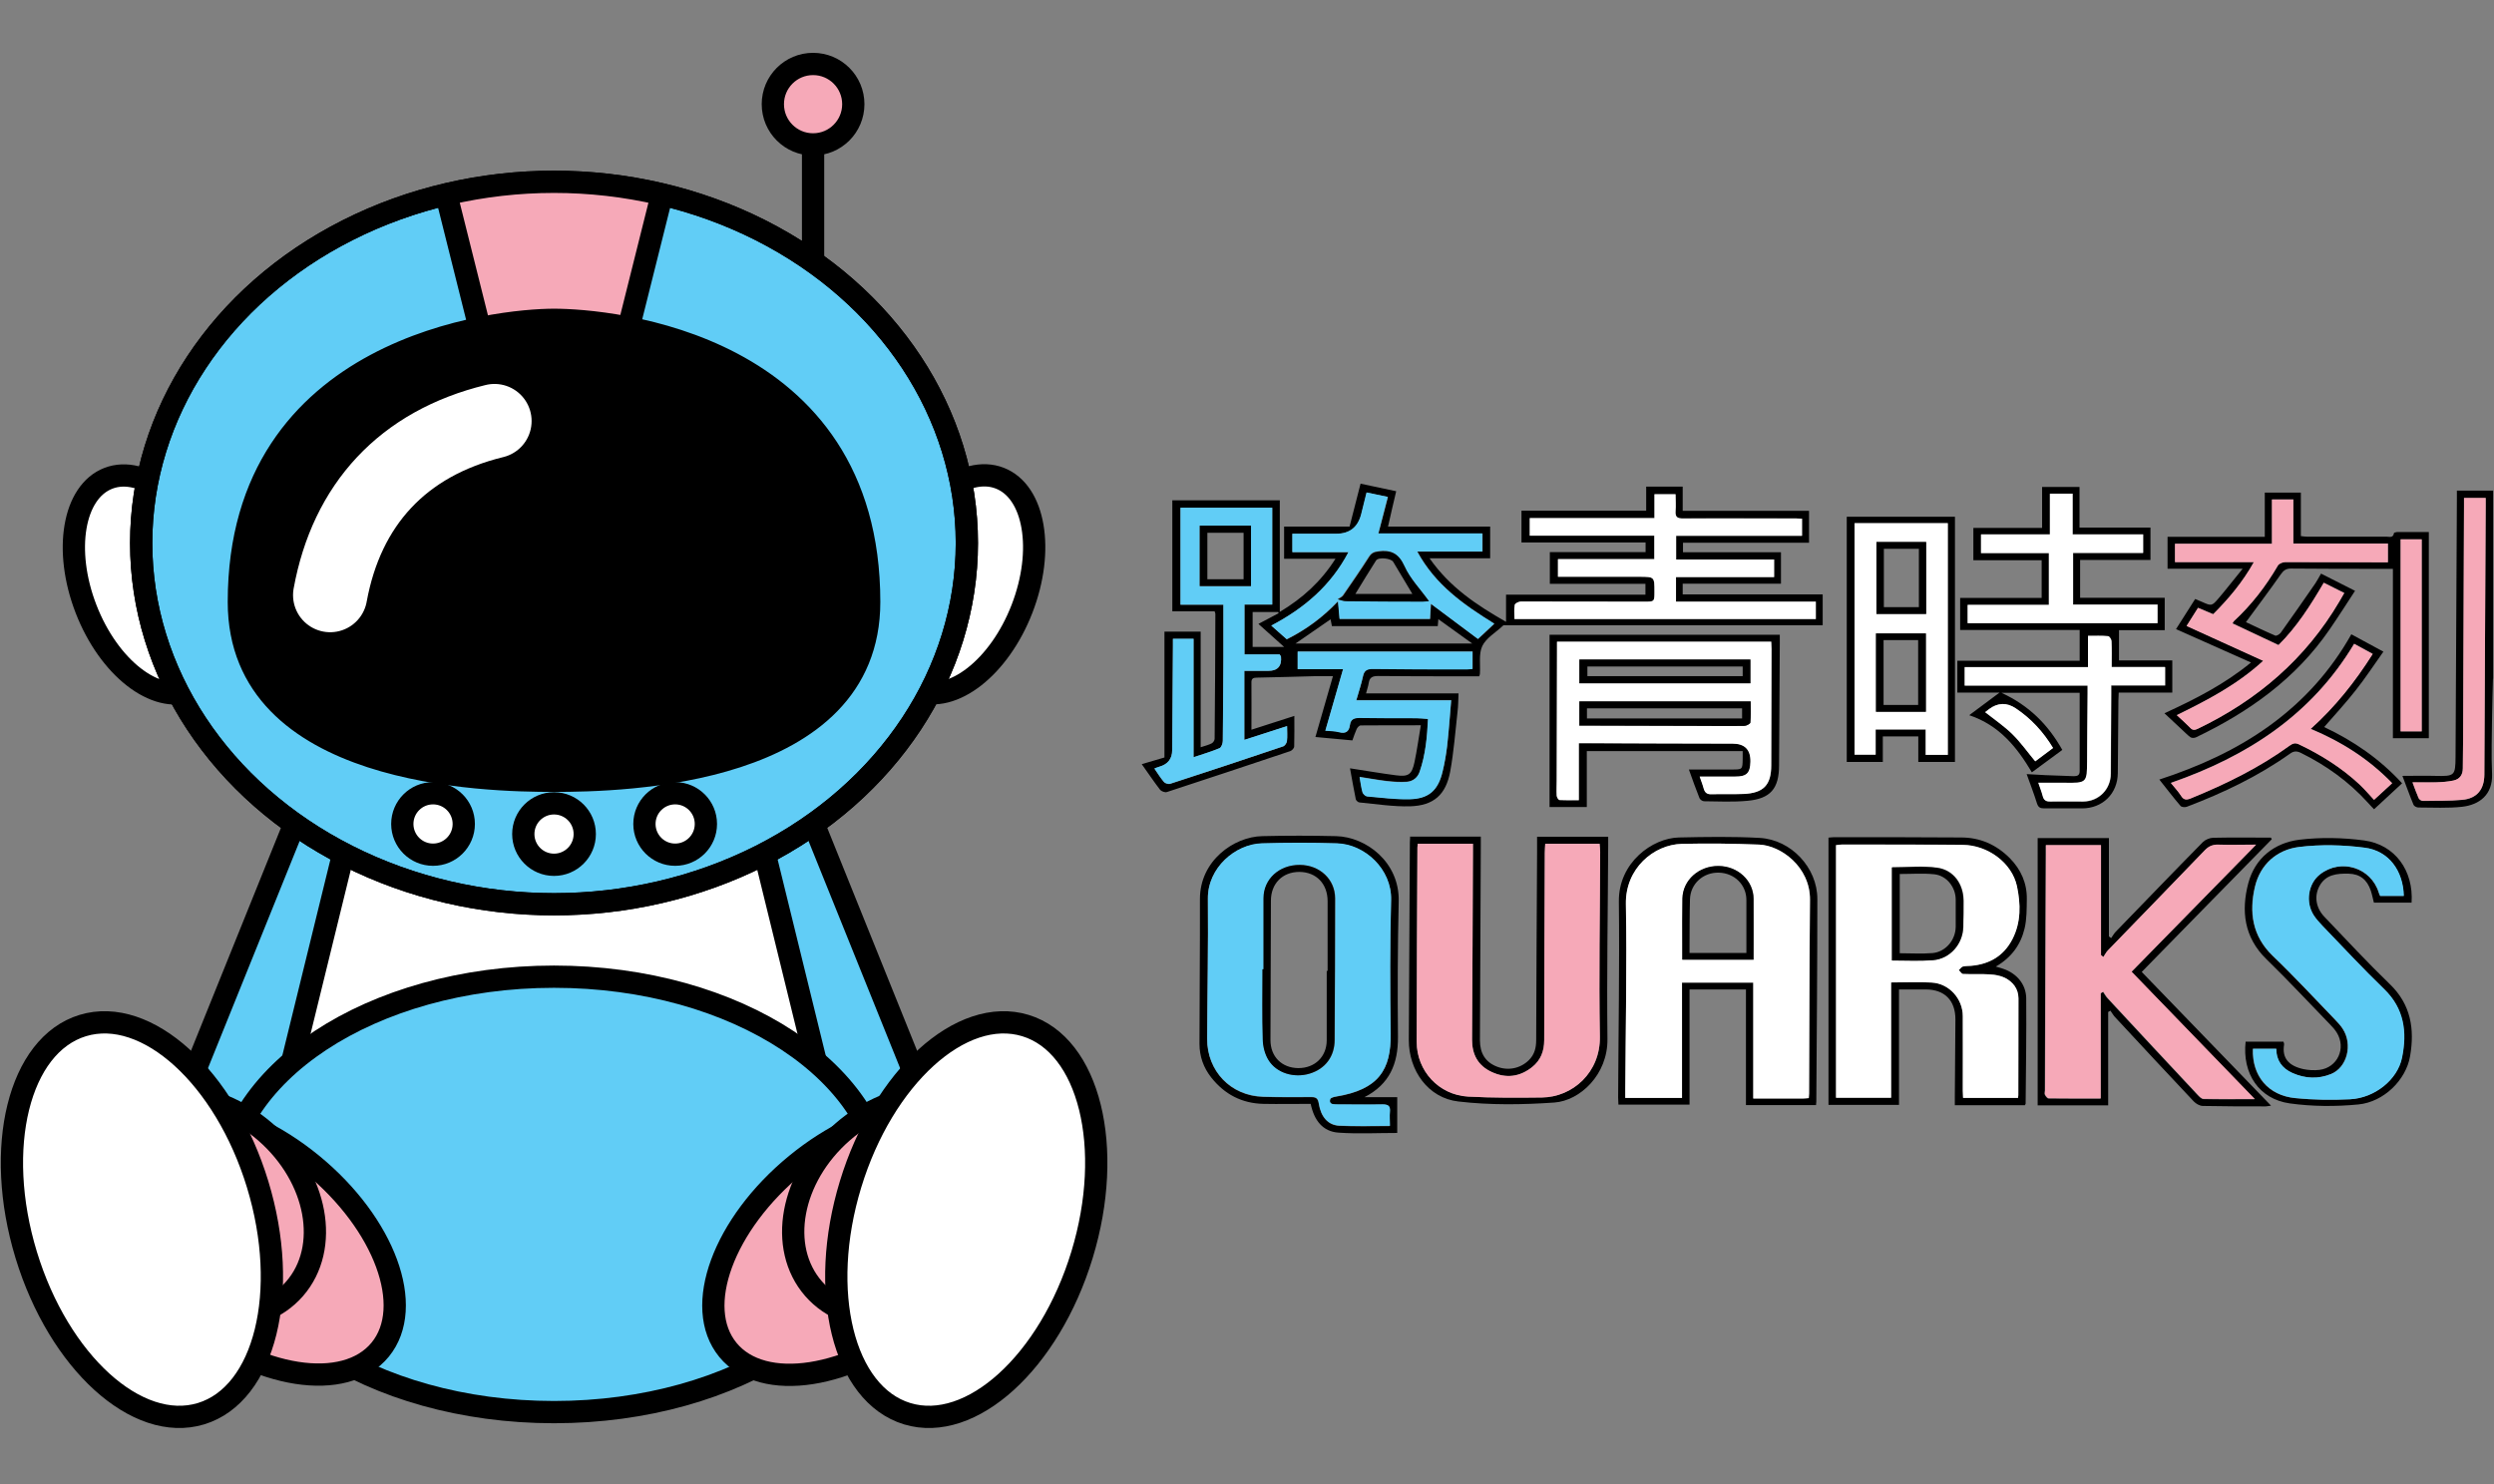 <?xml version="1.0" encoding="UTF-8"?>
<svg id="Layer_1" data-name="Layer 1" xmlns="http://www.w3.org/2000/svg" xmlns:xlink="http://www.w3.org/1999/xlink" viewBox="0 0 168 100">
  <rect x="0" y="0" width="168" height="100" fill="#808080" stroke="none"/>
  <defs>
    <style>
      .cls-1, .cls-2, .cls-3, .cls-4, .cls-5 {
        stroke: #000;
        stroke-width: 1.5px;
      }

      .cls-1, .cls-2, .cls-3, .cls-4, .cls-5, .cls-6 {
        stroke-miterlimit: 10;
      }

      .cls-1, .cls-7, .cls-6 {
        fill: none;
      }

      .cls-2, .cls-8 {
        fill: #fff;
      }

      .cls-9, .cls-7, .cls-8, .cls-10, .cls-11 {
        stroke-width: 0px;
      }

      .cls-3, .cls-11 {
        fill: #61cdf6;
      }

      .cls-4, .cls-10 {
        fill: #f6a9b8;
      }

      .cls-12 {
        clip-path: url(#clippath);
      }

      .cls-6 {
        stroke: #fff;
        stroke-linecap: round;
        stroke-width: 5px;
      }
    </style>
    <clipPath id="clippath">
      <ellipse id="base-3" data-name="base" class="cls-7" cx="37.32" cy="36.59" rx="27.81" ry="24.34"/>
    </clipPath>
  </defs>
  <g id="tubby_or_smth" data-name="tubby or smth">
    <g id="antenna">
      <circle class="cls-4" cx="54.77" cy="7.02" r="2.71"/>
      <line id="mirror" class="cls-1" x1="54.77" y1="9.73" x2="54.77" y2="17.69"/>
    </g>
    <g id="body">
      <polygon class="cls-3" points="54.25 54.13 20.4 54.13 10.37 78.99 64.27 78.99 54.25 54.13"/>
      <polygon class="cls-2" points="49.54 49.47 25.1 49.47 17.86 78.99 56.78 78.99 49.54 49.47"/>
    </g>
    <g id="pelvis">
      <ellipse id="base" class="cls-3" cx="37.32" cy="80.48" rx="22.25" ry="14.67"/>
      <g id="leg-l">
        <ellipse class="cls-4" cx="57.91" cy="83.68" rx="11.47" ry="6.75" transform="translate(-39.93 55.68) rotate(-39.34)"/>
        <ellipse class="cls-4" cx="61.14" cy="81.31" rx="8.41" ry="6.67" transform="translate(-38.39 60.24) rotate(-41.11)"/>
        <ellipse class="cls-2" cx="65.09" cy="82.18" rx="13.67" ry="8.15" transform="translate(-32.49 120.5) rotate(-73.06)"/>
      </g>
      <g id="leg-r">
        <ellipse class="cls-4" cx="16.74" cy="83.68" rx="6.75" ry="11.47" transform="translate(-58.59 43.57) rotate(-50.66)"/>
        <ellipse class="cls-4" cx="13.51" cy="81.31" rx="6.67" ry="8.41" transform="translate(-56.64 38.03) rotate(-48.89)"/>
        <ellipse class="cls-2" cx="9.56" cy="82.18" rx="8.15" ry="13.67" transform="translate(-23.53 6.35) rotate(-16.94)"/>
      </g>
    </g>
    <g id="head">
      <ellipse id="ear-r" class="cls-2" cx="64.58" cy="39.38" rx="7.67" ry="4.58" transform="translate(4.52 85.36) rotate(-68.82)"/>
      <ellipse id="ear-l" class="cls-2" cx="10.07" cy="39.38" rx="4.58" ry="7.67" transform="translate(-13.55 6.3) rotate(-21.18)"/>
      <ellipse id="base-2" data-name="base" class="cls-3" cx="37.32" cy="36.59" rx="27.81" ry="24.34"/>
      <g class="cls-12">
        <polygon class="cls-4" points="42.05 23.26 32.6 23.26 29.8 12.07 44.85 12.07 42.05 23.26"/>
      </g>
      <g id="radio">
        <circle id="m" class="cls-2" cx="37.32" cy="56.2" r="2.07"/>
        <circle id="r" class="cls-2" cx="45.48" cy="55.52" r="2.07"/>
        <circle id="r-2" data-name="r" class="cls-2" cx="29.17" cy="55.52" r="2.07"/>
      </g>
      <path id="visor" class="cls-5" d="m37.32,52.61c-4.59,0-21.23-.32-21.23-12.05,0-17.29,17.53-19.01,21.23-19.01s21.23,1.5,21.23,19.01c0,11.72-16.64,12.05-21.23,12.05Z"/>
      <path id="highlight" class="cls-6" d="m22.24,40.1c1.11-6.09,4.88-10.22,11.07-11.73"/>
      <ellipse id="base-4" data-name="base" class="cls-1" cx="37.32" cy="36.59" rx="27.81" ry="24.34"/>
    </g>
  </g>
  <g id="text">
    <path class="cls-9" d="m167.93,45.73c-.02.84-.05,1.68-.06,2.53-.01,1.3-.06,2.6,0,3.9.05,1.4-.87,2.07-2.01,2.2-.98.11-1.97.05-2.96.05-.11,0-.28-.09-.32-.18-.27-.65-.5-1.3-.75-1.95.77,0,1.5-.02,2.23,0,1.29.03,1.34-.01,1.35-1.28.03-5.81.06-11.61.09-17.42,0-.14,0-.28,0-.52h2.44v12.68Zm-1.95-12.17c0,.21,0,.39,0,.57-.02,5.19-.04,10.39-.06,15.58,0,.69-.01,1.38-.02,2.07,0,.43-.22.73-.63.82-.38.08-.77.1-1.16.12-.51.02-1.03,0-1.6,0,.14.37.26.72.41,1.06.04.09.18.19.27.19.89,0,1.79.01,2.67-.07.99-.09,1.48-.7,1.49-1.71.03-6.04.06-12.08.09-18.12,0-.17,0-.33,0-.51h-1.46Z"/>
    <path class="cls-9" d="m101.27,42.14s-.01.01-.06.05c-.47.44-1.1.8-1.36,1.34-.25.53-.12,1.24-.16,1.87,0,.04-.02.09-.05.17-.45,0-.9,0-1.35,0-1.82,0-3.63,0-5.45-.02-.39,0-.58.09-.64.47-.03.21-.11.42-.18.7h6.23c-.02.46-.02.86-.07,1.26-.15,1.34-.25,2.68-.49,4-.29,1.57-1.11,2.3-2.7,2.35-1.13.03-2.27-.15-3.41-.26-.09,0-.23-.13-.25-.21-.14-.68-.26-1.37-.39-2.09,1.06.16,2.08.34,3.09.47.84.11,1.07-.04,1.25-.87.17-.8.28-1.62.43-2.5-1.42,0-2.73,0-4.05.01-.1,0-.22.14-.27.24-.11.24-.19.49-.29.77-.83-.08-1.63-.15-2.49-.23.39-1.35.77-2.68,1.18-4.1-.43,0-.8,0-1.16,0-1.32.03-2.64.08-3.97.1-.25,0-.37.07-.36.34.01,1.03,0,2.06,0,3.17.97-.31,1.91-.61,2.89-.93,0,.72.01,1.39-.01,2.06,0,.11-.15.27-.26.31-2.77.93-5.54,1.85-8.32,2.76-.12.04-.37-.05-.45-.15-.42-.54-.8-1.12-1.24-1.73.52-.15,1.01-.29,1.53-.45v-8.48h2.44v7.79c.28-.09.52-.15.74-.26.1-.05.2-.2.2-.31.03-2.8.04-5.6.05-8.41,0-.04-.02-.09-.05-.18h-2.85v-7.48h7.24v7.52c1.55-.93,2.78-2.05,3.75-3.58h-3.46v-2.17h4.41c.25-.95.48-1.88.74-2.89.79.17,1.57.34,2.4.51-.19.81-.37,1.57-.55,2.38h6.88v2.14h-4.08c1.36,1.95,3.17,3.15,5.15,4.28v-1.83h9.39v-.73h-6.44v-2.14h6.45v-.65h-8.36v-2.14h8.4v-1.62h2.46v1.63h8.51v2.15h-8.49v.64h6.6v2.12h-6.62v.72h9.43v2.08h-21.54Zm-11.14-1.76h0c.04.43.08.86.12,1.33h6.09c.02-.35.04-.67.06-1.02,1.09.81,2.12,1.59,3.17,2.37.4-.37.74-.69,1.1-1.03-2.05-1.27-3.97-2.61-5.19-4.86h4.39v-1.22h-7.01c.22-.85.43-1.63.64-2.46-.5-.11-.95-.2-1.43-.3-.13.52-.24.98-.36,1.45q-.34,1.33-1.68,1.33h-2.96v1.24h3.78c-1.19,2.27-2.99,3.78-5.2,4.95.39.34.72.64,1.04.92,1.32-.66,2.44-1.5,3.42-2.53.03-.03.03-.1.04-.16Zm21.29-2.7h-6.48v1.19c.2,0,.37,0,.54,0,1.66,0,3.32,0,4.98,0,.98,0,.98,0,.98,1,0,.68,0,.68-.69.68-2.77,0-5.54-.02-8.31-.01-.14,0-.39.12-.41.22-.06.29-.02.6-.02.96h20.3v-1.17h-9.42v-1.66h6.61v-1.18h-6.6v-1.6h8.48v-1.15c-.15,0-.28-.02-.4-.02-2.54,0-5.07-.02-7.61,0-.38,0-.54-.09-.51-.49.03-.38,0-.77,0-1.14h-1.42v1.61h-8.4v1.18h8.39v1.59Zm-29.01,3.06c0,1.25,0,2.43,0,3.6,0,1.86-.01,3.73-.04,5.59,0,.17-.1.43-.22.49-.54.23-1.11.39-1.75.61v-7.98h-1.39c0,.19,0,.34,0,.5-.02,2.33-.04,4.67-.05,7q0,.88-.87,1.12c-.1.03-.2.07-.33.12.22.32.41.63.64.9.08.1.31.17.42.13,2.54-.83,5.08-1.67,7.61-2.52.12-.04.24-.22.26-.35.04-.32.01-.64.01-1.02-.99.32-1.92.62-2.88.93v-4.65c.56,0,1.08,0,1.61,0q.95,0,.86-.96s-.03-.05-.09-.15h-2.37v-3.36h1.87v-6.52h-6.18v6.53h2.88Zm6.87,8.48c.32.03.63.03.92.1.45.12.68-.03.74-.48.05-.38.27-.49.65-.48,1.27.03,2.54.01,3.8.02.26,0,.52.03.81.05-.06,1.24-.17,2.42-.56,3.55-.14.4-.46.66-.87.69-.45.03-.9,0-1.35-.05-.6-.07-1.18-.18-1.83-.28.07.4.11.73.2,1.04.03.11.19.26.31.27.95.09,1.9.21,2.85.19,1.3-.03,1.93-.59,2.23-1.86.14-.58.24-1.16.31-1.75.11-.99.18-1.98.27-3.06h-6.39c.17-.6.34-1.1.45-1.62.08-.41.3-.5.69-.49,2.05.02,4.1.03,6.15.03.18,0,.36-.02.54-.03v-1.17h-11.78v1.18h3.06c-.41,1.4-.79,2.73-1.19,4.13Zm7.58-7.03h-7.14c-.03-.17-.06-.32-.09-.46-.79.55-1.56,1.08-2.36,1.63h11.9c-.79-.57-1.52-1.09-2.28-1.64-.01.18-.03.31-.04.47Zm-12.48-.95v2.35h2.12c-.62-.56-1.17-1.05-1.73-1.55.5-.26.93-.49,1.36-.72-.01-.03-.02-.05-.03-.08h-1.71Z"/>
    <path class="cls-9" d="m140.11,46.68h-5.29c1.86.86,3.14,2.14,4.1,3.85-.67.5-1.35.99-2.05,1.51-1.01-1.7-2.19-3.17-4.22-3.85.69-.51,1.31-.97,2.04-1.52h-2.84v-2.15h8.24v-2.07h-8.05v-2.16h5.49v-2.54h-4.6v-2.18h4.63v-2.76h2.52v2.74h4.78v2.18h-4.74v2.55h5.7v2.18h-3.08v2.04h3.59v2.17h-3.61c0,.21-.02.38-.02.54-.01,1.63-.02,3.26-.04,4.88-.01,1.38-1.02,2.38-2.41,2.38-.85,0-1.69-.01-2.54,0-.27,0-.41-.06-.5-.35-.2-.64-.44-1.26-.69-1.96.43.03.85.05,1.26.07.64.03,1.28.04,1.92.07.24,0,.39-.06.39-.34,0-1.75,0-3.5,0-5.29Zm-2.08-9.41v3.48h-5.47v1.23h12.79v-1.25h-5.69v-3.48h4.72v-1.25h-4.75v-2.74h-1.53v2.74h-4.64v1.26h4.58Zm-5.69,8.94h8.3c0,.23,0,.4,0,.57-.01,1.52-.02,3.04-.03,4.55,0,1.43-.04,1.46-1.49,1.43-.6,0-1.19,0-1.8,0,.1.28.22.57.29.87.07.29.21.4.52.39.73-.02,1.47,0,2.21,0,1.05-.01,1.85-.83,1.86-1.88,0-1.78.02-3.57.03-5.35,0-.18,0-.36,0-.59h3.63v-1.24h-3.6c0-.62.01-1.18-.01-1.74,0-.12-.14-.33-.23-.34-.43-.04-.87-.02-1.35-.02v2.11h-8.31v1.26Zm1.38,1.78c.63.5,1.28.94,1.83,1.48.56.55,1.02,1.2,1.54,1.83.39-.29.79-.59,1.2-.9-.66-1.1-1.48-1.98-2.51-2.67q-.91-.61-1.8.05c-.1.07-.2.15-.27.21Z"/>
    <path class="cls-9" d="m161.2,38.33c-.24,0-.45,0-.67,0-2.07,0-4.13,0-6.2-.02-.35,0-.51.13-.7.4-.75,1.07-1.54,2.12-2.34,3.21.6.28,1.28.61,1.98.91.08.03.28-.09.36-.19.79-1.11,1.57-2.22,2.34-3.34.13-.19.23-.4.38-.65.75.38,1.48.75,2.29,1.16-.59.9-1.14,1.77-1.72,2.61-2.27,3.31-5.42,5.55-8.99,7.26-.1.05-.28.06-.37,0-.19-.13-.35-.31-.53-.47-.4-.37-.79-.74-1.23-1.15,2.07-.95,4.04-1.95,5.83-3.42-1.72-.77-3.37-1.5-5.05-2.25.43-.67.85-1.34,1.29-2.03.17.07.31.13.45.19.65.29.67.3,1.14-.25.52-.61,1.01-1.25,1.61-1.98h-5.06v-2.15h6.55v-2.98h2.43v2.93c.16.02.28.04.4.04,1.79,0,3.57.01,5.36,0,.19,0,.46.11.51-.24,0-.03.13-.06.2-.07.72,0,1.43,0,2.15,0v13.89h-2.42v-11.41Zm-.35-1.71h-6.36v-2.97h-1.44v2.98h-6.53v1.24h5.31c-.76,1.36-1.7,2.47-2.74,3.51-.35-.15-.67-.28-1.02-.43-.27.43-.52.83-.77,1.22,1.75.8,3.43,1.56,5.16,2.35-1.75,1.61-3.75,2.65-5.82,3.66.33.31.63.56.9.85.18.19.32.16.53.06,4.01-1.93,7.25-4.71,9.52-8.57.11-.18.21-.36.33-.57-.49-.25-.92-.46-1.38-.69-.89,1.52-1.81,2.97-3.05,4.2-1.04-.49-2.07-.97-3.1-1.46.05-.09.07-.13.1-.16,1.18-1.09,2.15-2.35,2.96-3.74.08-.13.32-.23.49-.23,1.99,0,3.98,0,5.97.01.31,0,.62,0,.95,0v-1.27Zm.86-.28v12.94h1.42v-12.94h-1.42Z"/>
    <path class="cls-9" d="m153.02,56.56c-2.91,2.97-5.82,5.93-8.75,8.93,2.9,3,5.78,5.98,8.71,9.01-.17.02-.26.05-.36.05-1.41,0-2.82,0-4.23-.03-.21,0-.47-.15-.62-.31-1.78-1.89-3.55-3.79-5.32-5.7-.11-.12-.19-.28-.29-.41-.05.03-.1.06-.15.09v6.29h-4.75v-18.01h4.8v6.63s.1.07.15.11c.11-.15.19-.31.32-.44,1.95-2.01,3.89-4.03,5.86-6.03.16-.16.45-.28.68-.29,1.3-.03,2.6-.01,3.9-.01.02.03.04.07.06.1Zm-15.22.39c0,.21,0,.39,0,.58-.02,5.32-.04,10.64-.06,15.96,0,.09-.03.2,0,.28.05.1.16.25.25.25,1.14.02,2.28.01,3.5.01v-7.09c.06-.03.12-.07.17-.1.1.15.19.32.32.45,2,2.16,4.01,4.31,6.02,6.46.12.13.29.31.43.31,1.1.03,2.21.01,3.44.01-2.81-2.91-5.54-5.73-8.3-8.58,2.79-2.85,5.55-5.66,8.39-8.56-.95,0-1.75.02-2.55,0-.37-.01-.63.1-.9.37-2.17,2.26-4.36,4.5-6.53,6.75-.12.13-.2.3-.31.45-.05-.04-.11-.08-.16-.13v-7.41h-3.73Z"/>
    <path class="cls-9" d="m95,56.37h4.75c0,.23,0,.42,0,.62-.02,4.37-.04,8.73-.06,13.1,0,.88.37,1.47,1.12,1.77.76.31,1.6.14,2.17-.42.39-.38.5-.84.5-1.36.01-4.23.04-8.45.06-12.68,0-.33,0-.65,0-1.02h4.79c0,.21,0,.4,0,.58-.02,4.35-.1,8.7-.05,13.05.03,2.4-1.85,4.16-3.58,4.28-2.14.15-4.33.18-6.46-.07-2.04-.23-3.35-2.09-3.34-4.15.02-4.43.05-8.86.07-13.29,0-.14.02-.27.02-.43Zm.5.48c0,.1-.02.17-.02.25-.02,4.37-.05,8.73-.05,13.1,0,1.96,1.5,3.58,3.46,3.69,1.66.09,3.32.08,4.98.06,2.06-.03,3.95-1.68,3.9-4.11-.07-4.15,0-8.3.02-12.44,0-.18-.02-.36-.04-.55h-3.66c-.01.21-.03.41-.03.61-.02,4.21-.03,8.42-.04,12.63,0,.74-.24,1.35-.81,1.81-.84.67-1.76.78-2.73.33-.91-.42-1.33-1.17-1.32-2.18.03-4.21.04-8.42.06-12.63,0-.18,0-.37,0-.57h-3.71Z"/>
    <path class="cls-9" d="m136.4,74.47h-4.72c0-.19,0-.36,0-.53.01-1.75.03-3.51.04-5.26,0-1.27-.73-2.01-2-2.01-.58,0-1.16,0-1.8,0v7.78h-4.75v-18.01c.17-.01.27-.03.38-.03,2.85,0,5.7,0,8.55.02,1.28,0,2.37.48,3.28,1.39.76.77,1.17,1.7,1.15,2.78-.01.65,0,1.33-.15,1.96-.26,1.09-.88,1.96-1.94,2.57.2.06.34.09.47.14.93.3,1.57,1.05,1.58,2,.02,2.36-.02,4.73-.04,7.09,0,.03-.02.05-.05.11Zm-.48-.48c.01-.09.03-.14.03-.2,0-2.18.02-4.35.01-6.53,0-.64-.36-1.1-.91-1.38-.29-.15-.65-.21-.99-.23-.61-.04-1.22,0-1.83-.03-.1,0-.19-.17-.29-.26.09-.08.17-.21.27-.24.18-.05.37-.03.56-.05,1.24-.11,2.19-.66,2.78-1.79.6-1.15.57-2.38.31-3.57-.33-1.57-1.95-2.77-3.65-2.79-2.71-.03-5.42-.02-8.13-.02-.12,0-.24.02-.41.04v17.02h3.71v-7.77c.97,0,1.86-.05,2.75.01,1.17.07,2.08,1.1,2.08,2.26,0,1.67,0,3.35,0,5.02,0,.16.01.33.02.49h3.68Z"/>
    <path class="cls-9" d="m122.33,74.46h-4.72v-7.79h-3.8v7.76h-4.79c0-.16-.02-.32-.02-.49.02-4.4.1-8.8.05-13.2-.03-2.62,2.26-4.27,4.04-4.31,1.82-.04,3.64-.07,5.45.03,2.13.12,3.88,2.02,3.88,4.11,0,4.56-.04,9.11-.07,13.67,0,.06-.01.12-.02.22Zm-.48-.47c0-.11.02-.21.02-.3.02-4.35.02-8.71.06-13.06.02-2.23-1.97-3.67-3.42-3.72-1.74-.07-3.48-.09-5.21-.05-1.9.04-3.81,1.66-3.77,4.05.07,4.16-.02,8.33-.04,12.49,0,.18,0,.37,0,.58h3.82v-7.77h4.8v7.81c1.12,0,2.22,0,3.31,0,.14,0,.27-.02.44-.03Z"/>
    <path class="cls-9" d="m151.25,70.19h2.57c.02.08.05.14.04.19-.15.91.3,1.44,1.31,1.66.34.07.72.09,1.07.05,1.22-.15,1.82-1.46,1.17-2.51-.13-.21-.3-.4-.48-.58-1.42-1.46-2.8-2.95-4.26-4.37-1.51-1.47-1.71-3.26-1.22-5.12.45-1.69,1.75-2.72,3.45-2.93,1.43-.17,2.92-.14,4.35.05,2.09.28,3.34,2.04,3.2,4.19h-2.54c-.07-.27-.12-.54-.21-.81-.25-.74-.73-1.12-1.49-1.14-.79-.02-1.56.05-1.98.86-.35.67-.22,1.45.34,2.04,1.46,1.53,2.9,3.08,4.42,4.55,1.42,1.37,1.67,3.03,1.36,4.84-.27,1.61-1.77,3.09-3.48,3.26-1.53.15-3.11.14-4.62-.07-2.08-.29-3.22-2.01-2.98-4.17Zm10.66-9.82c-.04-1.7-1.01-3.04-2.62-3.25-1.46-.19-2.98-.23-4.43-.05-1.49.18-2.61,1.17-2.97,2.67-.41,1.71-.19,3.33,1.2,4.67,1.45,1.39,2.81,2.86,4.2,4.3.18.19.37.39.51.61.69,1.06.3,2.61-.79,3.05-.87.35-1.74.31-2.6-.07-.71-.31-1.09-.85-1.09-1.63h-1.57c-.07,1.82,1.01,3.14,2.84,3.32,1.23.13,2.47.14,3.7.08,1.67-.09,3.2-1.32,3.5-2.8.35-1.71.16-3.31-1.21-4.63-1.42-1.37-2.76-2.82-4.13-4.24-.22-.22-.44-.46-.6-.72-.58-.89-.38-2.15.41-2.76,1.41-1.1,3.45-.47,3.97,1.23.02.07.06.14.09.22h1.57Z"/>
    <path class="cls-9" d="m94.12,76.34c-1.34,0-2.65.07-3.94-.02-1.09-.07-1.66-.84-1.89-1.94-1.06,0-2.12.02-3.18,0-1.45-.03-2.62-.64-3.52-1.78-.52-.66-.79-1.42-.79-2.26,0-3.26.04-6.51.03-9.77,0-2.58,2.29-4.19,4.19-4.23,1.66-.04,3.32-.04,4.98,0,2.04.05,4.28,1.76,4.22,4.39-.07,3.05-.08,6.1-.05,9.15.01,1.79-.56,3.18-2.26,4.05h2.21v2.39Zm-.5-.48c0-.34-.02-.64,0-.93.04-.4-.12-.51-.5-.5-1.05.02-2.1,0-3.15,0-.26,0-.46-.06-.37-.36.03-.09.24-.15.38-.17,2.89-.47,3.73-1.82,3.69-4.23-.04-3.01-.05-6.01.03-9.02.05-2.07-1.77-3.75-3.64-3.81-1.69-.06-3.38-.05-5.07,0-1.77.05-3.65,1.65-3.63,3.72.03,3.15-.03,6.29-.05,9.44,0,2.18,1.59,3.85,3.77,3.91,1.08.03,2.16.03,3.24.02.32,0,.45.08.51.43.14.9.62,1.46,1.37,1.5,1.11.06,2.22.02,3.41.02Z"/>
    <path class="cls-9" d="m113.76,51.85c1.01,0,1.95,0,2.89,0,.73,0,.73.01.74-.74,0-.15,0-.31,0-.5h-10.5v3.77h-2.51v-11.61h15.51c0,.22,0,.4,0,.58-.02,2.74-.04,5.48-.05,8.22,0,1.56-.57,2.25-2.14,2.39-.96.09-1.94.04-2.91.03-.11,0-.27-.11-.31-.21-.25-.62-.47-1.25-.71-1.92Zm-8.87-8.61c0,.2,0,.38,0,.56,0,2.93-.02,5.85-.02,8.78,0,.34-.02.69,0,1.03,0,.11.12.28.2.29.41.03.83.01,1.29.01v-3.84c.24,0,.44,0,.64,0,3.24.01,6.48.02,9.72.03q1.24,0,1.2,1.23c-.02.76-.26,1-1.03.99-.78,0-1.56,0-2.39,0,.09.28.19.54.27.8.08.28.22.4.53.39.72-.03,1.44.01,2.16-.02,1.35-.06,1.86-.6,1.86-1.93,0-2.61.01-5.23.02-7.84,0-.15-.01-.3-.02-.49h-14.43Z"/>
    <path class="cls-9" d="m145.45,52.53c2.69-.88,5.19-2.01,7.44-3.64,2.26-1.64,4.1-3.66,5.5-6.15.72.39,1.41.76,2.16,1.17-.64.9-1.22,1.79-1.88,2.62-.65.83-1.38,1.62-2.11,2.46,1.95.92,3.73,2.13,5.25,3.79-.63.58-1.24,1.14-1.89,1.75-.15-.16-.29-.3-.42-.45-1.28-1.41-2.79-2.5-4.49-3.34-.28-.14-.49-.15-.76.05-2.14,1.52-4.49,2.64-6.94,3.57-.12.05-.36.03-.43-.06-.48-.56-.92-1.14-1.43-1.78Zm.79.22c.26.33.49.58.68.86.18.29.37.29.66.17,2.34-.95,4.6-2.05,6.65-3.55.21-.15.37-.21.63-.09,1.5.71,2.88,1.58,4.09,2.71.34.32.64.68.97,1.03.45-.42.82-.76,1.22-1.12-1.58-1.63-3.4-2.78-5.49-3.66,1.67-1.5,3.01-3.19,4.18-5.05-.44-.24-.84-.45-1.25-.68-2.85,4.77-7.16,7.57-12.34,9.37Z"/>
    <path class="cls-9" d="m131.69,51.34h-2.47v-1.72h-2.39v1.72h-2.43v-16.52h7.29v16.52Zm-1.97-.47h1.48v-15.61h-6.28v15.6h1.42v-1.7h3.37v1.72Z"/>
    <g>
      <path class="cls-11" d="m82.4,40.74h-2.88v-6.53h6.18v6.52h-1.87v3.36h2.37c.06.1.09.13.09.15q.09.96-.86.96c-.53,0-1.06,0-1.61,0v4.65c.96-.31,1.9-.61,2.88-.93,0,.37.03.7-.01,1.02-.02.13-.14.31-.26.35-2.53.86-5.07,1.7-7.61,2.52-.12.04-.34-.03-.42-.13-.23-.27-.42-.58-.64-.9.13-.05.23-.1.33-.12q.87-.25.87-1.12c.02-2.33.03-4.67.05-7,0-.15,0-.31,0-.5h1.39v7.98c.64-.21,1.2-.38,1.75-.61.12-.05.22-.32.22-.49.02-1.86.03-3.73.04-5.59,0-1.17,0-2.35,0-3.6Zm-1.59-1.25h3.45v-4.07h-3.45v4.07Z"/>
      <path class="cls-11" d="m90.13,40.38c-.01.05-.01.12-.04.16-.98,1.03-2.1,1.87-3.42,2.53-.32-.29-.65-.58-1.04-.92,2.21-1.16,4.01-2.68,5.2-4.95h-3.78v-1.24h2.96q1.35,0,1.68-1.33c.12-.47.23-.93.36-1.45.48.1.93.2,1.43.3-.22.83-.42,1.61-.64,2.46h7.01v1.22h-4.39c1.22,2.26,3.14,3.59,5.19,4.86-.36.34-.7.65-1.1,1.03-1.05-.79-2.08-1.56-3.17-2.37-.02.35-.04.67-.06,1.02h-6.09c-.04-.47-.08-.9-.12-1.33.18.04.35.12.53.12,1.72.02,3.44.02,5.16.03.16,0,.31-.02.43-.03-.58-.81-1.27-1.51-1.65-2.36-.39-.86-.9-1.1-1.75-.99-.29.04-.46.11-.63.37-.56.88-1.16,1.74-1.75,2.6-.08.11-.23.17-.35.25Z"/>
      <path class="cls-11" d="m89.28,49.22c.4-1.4.79-2.73,1.19-4.13h-3.06v-1.18h11.78v1.17c-.18.01-.36.04-.54.03-2.05,0-4.1,0-6.15-.03-.39,0-.6.08-.69.49-.11.52-.28,1.02-.45,1.62h6.39c-.09,1.08-.16,2.07-.27,3.06-.07.59-.17,1.18-.31,1.75-.3,1.26-.92,1.83-2.23,1.86-.95.02-1.9-.11-2.85-.19-.11-.01-.27-.16-.31-.27-.09-.31-.13-.64-.2-1.04.65.1,1.24.21,1.83.28.45.05.9.08,1.35.05.42-.03.74-.28.87-.69.39-1.13.5-2.31.56-3.55-.3-.02-.56-.05-.81-.05-1.27,0-2.54,0-3.8-.02-.38,0-.6.1-.65.48-.06.45-.29.6-.74.48-.29-.08-.6-.07-.92-.1Z"/>
    </g>
    <path class="cls-10" d="m137.8,56.94h3.73v7.41c.05.04.11.08.16.13.1-.15.18-.32.31-.45,2.18-2.25,4.36-4.49,6.53-6.75.26-.27.52-.38.9-.37.8.03,1.6,0,2.55,0-2.84,2.9-5.6,5.71-8.39,8.56,2.75,2.85,5.49,5.67,8.3,8.58-1.23,0-2.33.01-3.44-.01-.15,0-.31-.18-.43-.31-2.01-2.15-4.02-4.3-6.02-6.46-.12-.13-.21-.3-.32-.45-.06.03-.12.07-.17.1v7.09c-1.22,0-2.36,0-3.5-.01-.09,0-.19-.15-.25-.25-.04-.07,0-.18,0-.28.02-5.32.04-10.64.06-15.96,0-.18,0-.37,0-.58Z"/>
    <path class="cls-10" d="m95.51,56.85h3.71c0,.21,0,.39,0,.57-.02,4.21-.03,8.42-.06,12.63,0,1.02.41,1.76,1.32,2.18.96.45,1.89.34,2.73-.33.58-.46.81-1.08.81-1.81,0-4.21.02-8.42.04-12.63,0-.2.02-.4.03-.61h3.66c.01.19.04.37.04.55-.01,4.15-.09,8.3-.02,12.44.04,2.43-1.85,4.09-3.9,4.11-1.66.02-3.32.03-4.98-.06-1.97-.11-3.46-1.73-3.46-3.69,0-4.37.03-8.73.05-13.1,0-.07.01-.15.02-.25Z"/>
    <path class="cls-8" d="m135.92,73.98h-3.68c0-.16-.02-.33-.02-.49,0-1.67.01-3.35,0-5.02,0-1.16-.91-2.19-2.08-2.26-.89-.06-1.78-.01-2.75-.01v7.77h-3.71v-17.02c.17-.02.29-.04.41-.04,2.71,0,5.42,0,8.13.02,1.69.02,3.31,1.21,3.65,2.79.25,1.2.28,2.42-.31,3.57-.59,1.13-1.54,1.68-2.78,1.79-.19.02-.38,0-.56.05-.1.03-.18.16-.27.24.1.09.19.26.29.26.61.03,1.22-.01,1.83.03.33.02.69.09.99.23.54.28.9.73.91,1.38,0,2.18,0,4.35-.01,6.53,0,.06-.02.12-.03.2Zm-8.47-9.28c.95,0,1.87.06,2.79-.02,1.14-.09,1.99-1.08,2.02-2.22.02-.59.02-1.19.02-1.78-.01-1.12-.66-2.06-1.76-2.22-.99-.14-2.01-.03-3.06-.03v6.26Z"/>
    <path class="cls-8" d="m121.85,73.99c-.16.01-.3.03-.44.03-1.09,0-2.18,0-3.31,0v-7.81h-4.8v7.77h-3.82c0-.21,0-.39,0-.58.02-4.16.12-8.33.04-12.49-.04-2.39,1.87-4,3.77-4.05,1.74-.04,3.48-.02,5.21.05,1.45.06,3.44,1.5,3.42,3.72-.04,4.35-.04,8.7-.06,13.06,0,.09-.01.18-.02.3Zm-3.72-9.32c0-1.39,0-2.75,0-4.1,0-1.23-1.06-2.2-2.37-2.21-1.31,0-2.39.95-2.42,2.18-.02,1.03-.01,2.06-.01,3.09,0,.34,0,.68,0,1.04h4.81Z"/>
    <path class="cls-11" d="m161.91,60.37h-1.57c-.03-.07-.07-.14-.09-.22-.52-1.7-2.56-2.34-3.97-1.23-.79.62-.99,1.87-.41,2.76.17.26.39.49.6.72,1.37,1.42,2.71,2.87,4.13,4.24,1.37,1.32,1.56,2.91,1.21,4.63-.3,1.48-1.84,2.72-3.5,2.8-1.23.06-2.48.04-3.7-.08-1.82-.19-2.9-1.51-2.84-3.32h1.57c0,.77.38,1.31,1.09,1.63.86.38,1.74.42,2.6.07,1.09-.44,1.48-1.99.79-3.05-.14-.22-.33-.42-.51-.61-1.39-1.44-2.75-2.91-4.2-4.3-1.39-1.33-1.6-2.95-1.2-4.67.36-1.5,1.47-2.48,2.97-2.67,1.46-.18,2.98-.14,4.43.05,1.61.21,2.58,1.55,2.62,3.25Z"/>
    <path class="cls-11" d="m93.62,75.86c-1.19,0-2.31.04-3.41-.02-.75-.04-1.23-.6-1.37-1.5-.05-.35-.19-.43-.51-.43-1.08.01-2.16.02-3.24-.02-2.18-.06-3.78-1.73-3.77-3.91.01-3.15.08-6.29.05-9.44-.02-2.08,1.85-3.67,3.63-3.72,1.69-.05,3.38-.05,5.07,0,1.87.06,3.69,1.74,3.64,3.81-.08,3-.07,6.01-.03,9.02.03,2.41-.8,3.76-3.69,4.23-.14.02-.35.09-.38.17-.09.3.11.36.37.36,1.05,0,2.1.02,3.15,0,.39,0,.54.11.5.5-.03.29,0,.59,0,.93Zm-8.5-10.55h-.06c0,1.58-.03,3.16.02,4.74.01.46.14.98.38,1.37.54.89,1.73,1.24,2.78.92,1.05-.32,1.67-1.15,1.68-2.28.01-3.18.02-6.35.03-9.53,0-1.28-1.03-2.24-2.38-2.25-1.38-.01-2.43.95-2.44,2.24,0,1.6,0,3.19,0,4.79Z"/>
    <g>
      <path class="cls-8" d="m111.44,37.68v-1.59h-8.39v-1.18h8.4v-1.61h1.42c0,.37.03.75,0,1.14-.03.4.13.5.51.49,2.54,0,5.07,0,7.61,0,.12,0,.25.01.4.02v1.15h-8.48v1.6h6.6v1.18h-6.61v1.66h9.42v1.17h-20.3c0-.35-.04-.66.02-.96.02-.1.27-.22.41-.22,2.77,0,5.54,0,8.31.01.69,0,.69,0,.69-.68,0-.99,0-.99-.98-1-1.66,0-3.32,0-4.98,0-.17,0-.34,0-.54,0v-1.19h6.48Z"/>
      <path class="cls-8" d="m104.88,43.24h14.43c0,.19.02.34.02.49,0,2.61-.01,5.23-.02,7.84,0,1.33-.52,1.87-1.86,1.93-.72.03-1.44,0-2.16.02-.31.01-.45-.11-.53-.39-.07-.27-.17-.52-.27-.8.83,0,1.61,0,2.39,0,.77,0,1.01-.23,1.03-.99q.03-1.23-1.2-1.23c-3.24,0-6.48-.02-9.72-.03-.2,0-.4,0-.64,0v3.84c-.46,0-.87.01-1.29-.01-.08,0-.19-.18-.2-.29-.02-.34,0-.69,0-1.03,0-2.93.02-5.85.02-8.78,0-.18,0-.37,0-.56Zm1.51,2.8h11.52v-1.6h-11.52v1.6Zm0,2.86c.21,0,.37,0,.54,0,2.43,0,4.86.01,7.28.02,1.1,0,2.19.01,3.29,0,.14,0,.39-.14.4-.23.04-.46.02-.92.02-1.42h-11.54v1.64Z"/>
    </g>
    <g>
      <path class="cls-10" d="m165.98,33.55h1.46c0,.18,0,.34,0,.51-.03,6.04-.06,12.08-.09,18.12,0,1-.49,1.62-1.49,1.71-.89.08-1.78.06-2.67.07-.09,0-.23-.1-.27-.19-.15-.34-.27-.69-.41-1.06.57,0,1.08.01,1.6,0,.39-.01.78-.04,1.16-.12.42-.09.63-.38.63-.82,0-.69.01-1.38.02-2.07.02-5.19.04-10.39.06-15.58,0-.18,0-.37,0-.57Z"/>
      <path class="cls-10" d="m160.85,36.62v1.27c-.33,0-.64,0-.95,0-1.99,0-3.98-.02-5.97-.01-.17,0-.41.1-.49.23-.81,1.39-1.78,2.65-2.96,3.74-.03.03-.05.08-.1.16,1.04.49,2.06.97,3.1,1.46,1.24-1.23,2.16-2.68,3.05-4.2.46.23.89.44,1.38.69-.12.2-.23.39-.33.57-2.27,3.86-5.51,6.64-9.52,8.57-.21.1-.36.13-.53-.06-.27-.28-.57-.54-.9-.85,2.07-1.01,4.08-2.06,5.82-3.66-1.73-.79-3.41-1.56-5.16-2.35.25-.39.5-.79.77-1.22.35.15.67.28,1.02.43,1.04-1.04,1.98-2.15,2.74-3.51h-5.31v-1.24h6.53v-2.98h1.44v2.97h6.36Z"/>
      <path class="cls-10" d="m161.71,36.34h1.42v12.94h-1.42v-12.94Z"/>
      <path class="cls-10" d="m146.24,52.76c5.18-1.8,9.49-4.61,12.34-9.37.41.22.81.44,1.25.68-1.18,1.86-2.51,3.55-4.18,5.05,2.09.87,3.91,2.03,5.49,3.66-.39.36-.77.71-1.22,1.12-.33-.35-.63-.71-.97-1.03-1.21-1.13-2.6-2-4.09-2.71-.26-.12-.42-.06-.63.09-2.05,1.49-4.31,2.59-6.65,3.55-.29.12-.48.12-.66-.17-.18-.29-.42-.54-.68-.86Z"/>
    </g>
    <g>
      <path class="cls-8" d="m138.02,37.27h-4.58v-1.26h4.64v-2.74h1.53v2.74h4.75v1.25h-4.72v3.48h5.69v1.25h-12.79v-1.23h5.47v-3.48Z"/>
      <path class="cls-8" d="m132.34,46.21v-1.26h8.31v-2.11c.49,0,.92-.02,1.35.02.09,0,.23.22.23.34.03.56.01,1.12.01,1.74h3.6v1.24h-3.63c0,.23,0,.41,0,.59,0,1.78-.02,3.57-.03,5.35,0,1.06-.8,1.87-1.86,1.88-.74,0-1.47-.01-2.21,0-.31.01-.45-.1-.52-.39-.08-.3-.2-.59-.29-.87.61,0,1.2,0,1.8,0,1.45.02,1.48,0,1.49-1.43,0-1.52.02-3.04.03-4.55,0-.17,0-.34,0-.57h-8.3Z"/>
      <path class="cls-8" d="m133.72,47.99c.07-.05.17-.13.27-.21q.89-.66,1.8-.05c1.03.69,1.85,1.58,2.51,2.67-.41.31-.81.6-1.2.9-.52-.62-.98-1.28-1.54-1.83-.55-.54-1.2-.98-1.83-1.48Z"/>
      <path class="cls-8" d="m129.72,50.87v-1.72h-3.37v1.7h-1.42v-15.6h6.28v15.61h-1.48Zm.01-2.91v-5.28h-3.36v5.28h3.36Zm-3.33-11.44v4.85h3.35v-4.85h-3.35Z"/>
    </g>
    <path class="cls-9" d="m80.82,39.49v-4.07h3.45v4.07h-3.45Zm2.95-.46v-3.13h-2.44v3.13h2.44Z"/>
    <path class="cls-9" d="m90.13,40.38c.12-.08.27-.14.35-.25.59-.86,1.19-1.72,1.75-2.6.16-.26.33-.33.63-.37.85-.11,1.36.13,1.75.99.38.85,1.07,1.55,1.65,2.36-.12,0-.28.03-.43.03-1.72,0-3.44-.01-5.16-.03-.18,0-.36-.08-.53-.12,0,0,0,0,0,0Zm5.01-.36c-.44-.74-.87-1.45-1.29-2.16-.15-.25-1-.34-1.16-.09-.47.73-.91,1.47-1.39,2.25h3.84Z"/>
    <path class="cls-9" d="m127.44,64.71v-6.26c1.04,0,2.07-.11,3.06.03,1.1.16,1.75,1.1,1.76,2.22,0,.59,0,1.19-.02,1.78-.03,1.13-.88,2.12-2.02,2.22-.91.07-1.84.02-2.79.02Zm.53-.48c.74,0,1.48.05,2.21-.01.88-.08,1.55-.88,1.56-1.77,0-.61,0-1.22,0-1.83,0-.84-.61-1.62-1.44-1.71-.75-.08-1.52-.02-2.33-.02v5.34Z"/>
    <path class="cls-9" d="m118.13,64.66h-4.81c0-.36,0-.7,0-1.04,0-1.03-.01-2.06.01-3.09.03-1.23,1.11-2.19,2.42-2.18,1.31,0,2.36.98,2.37,2.21.01,1.36,0,2.71,0,4.1Zm-.49-.46c0-1.22,0-2.39,0-3.56,0-1.02-.8-1.81-1.85-1.84-1.06-.03-1.92.75-1.95,1.79-.03,1.03-.02,2.06-.03,3.1,0,.17,0,.33,0,.52h3.83Z"/>
    <path class="cls-9" d="m85.11,65.31c0-1.6,0-3.19,0-4.79,0-1.29,1.06-2.25,2.44-2.24,1.35,0,2.38.98,2.38,2.25,0,3.18-.01,6.35-.03,9.53,0,1.13-.63,1.96-1.68,2.28-1.05.32-2.24-.03-2.78-.92-.24-.39-.37-.9-.38-1.37-.05-1.58-.02-3.16-.02-4.74h.06Zm4.26.11h.06c0-1.56,0-3.13,0-4.69,0-1.18-.76-1.97-1.9-1.98-1.14,0-1.92.78-1.92,1.95-.01,3.13-.02,6.26-.03,9.38,0,1.12.76,1.88,1.88,1.89,1.11,0,1.9-.76,1.91-1.86,0-1.56,0-3.13,0-4.69Z"/>
    <path class="cls-9" d="m106.39,46.04v-1.6h11.52v1.6h-11.52Zm.54-.48h10.46v-.65h-10.46v.65Z"/>
    <path class="cls-9" d="m106.39,48.9v-1.64h11.54c0,.5.02.96-.02,1.42,0,.09-.26.22-.4.23-1.1.02-2.19,0-3.29,0-2.43,0-4.86-.01-7.28-.02-.17,0-.34,0-.54,0Zm.51-.49h10.45v-.68h-10.45v.68Z"/>
    <path class="cls-9" d="m129.73,47.96h-3.36v-5.28h3.36v5.28Zm-.52-.46v-4.37h-2.33v4.37h2.33Z"/>
    <path class="cls-9" d="m126.4,36.52h3.35v4.85h-3.35v-4.85Zm.5.46v3.93h2.36v-3.93h-2.36Z"/>
  </g>
</svg>